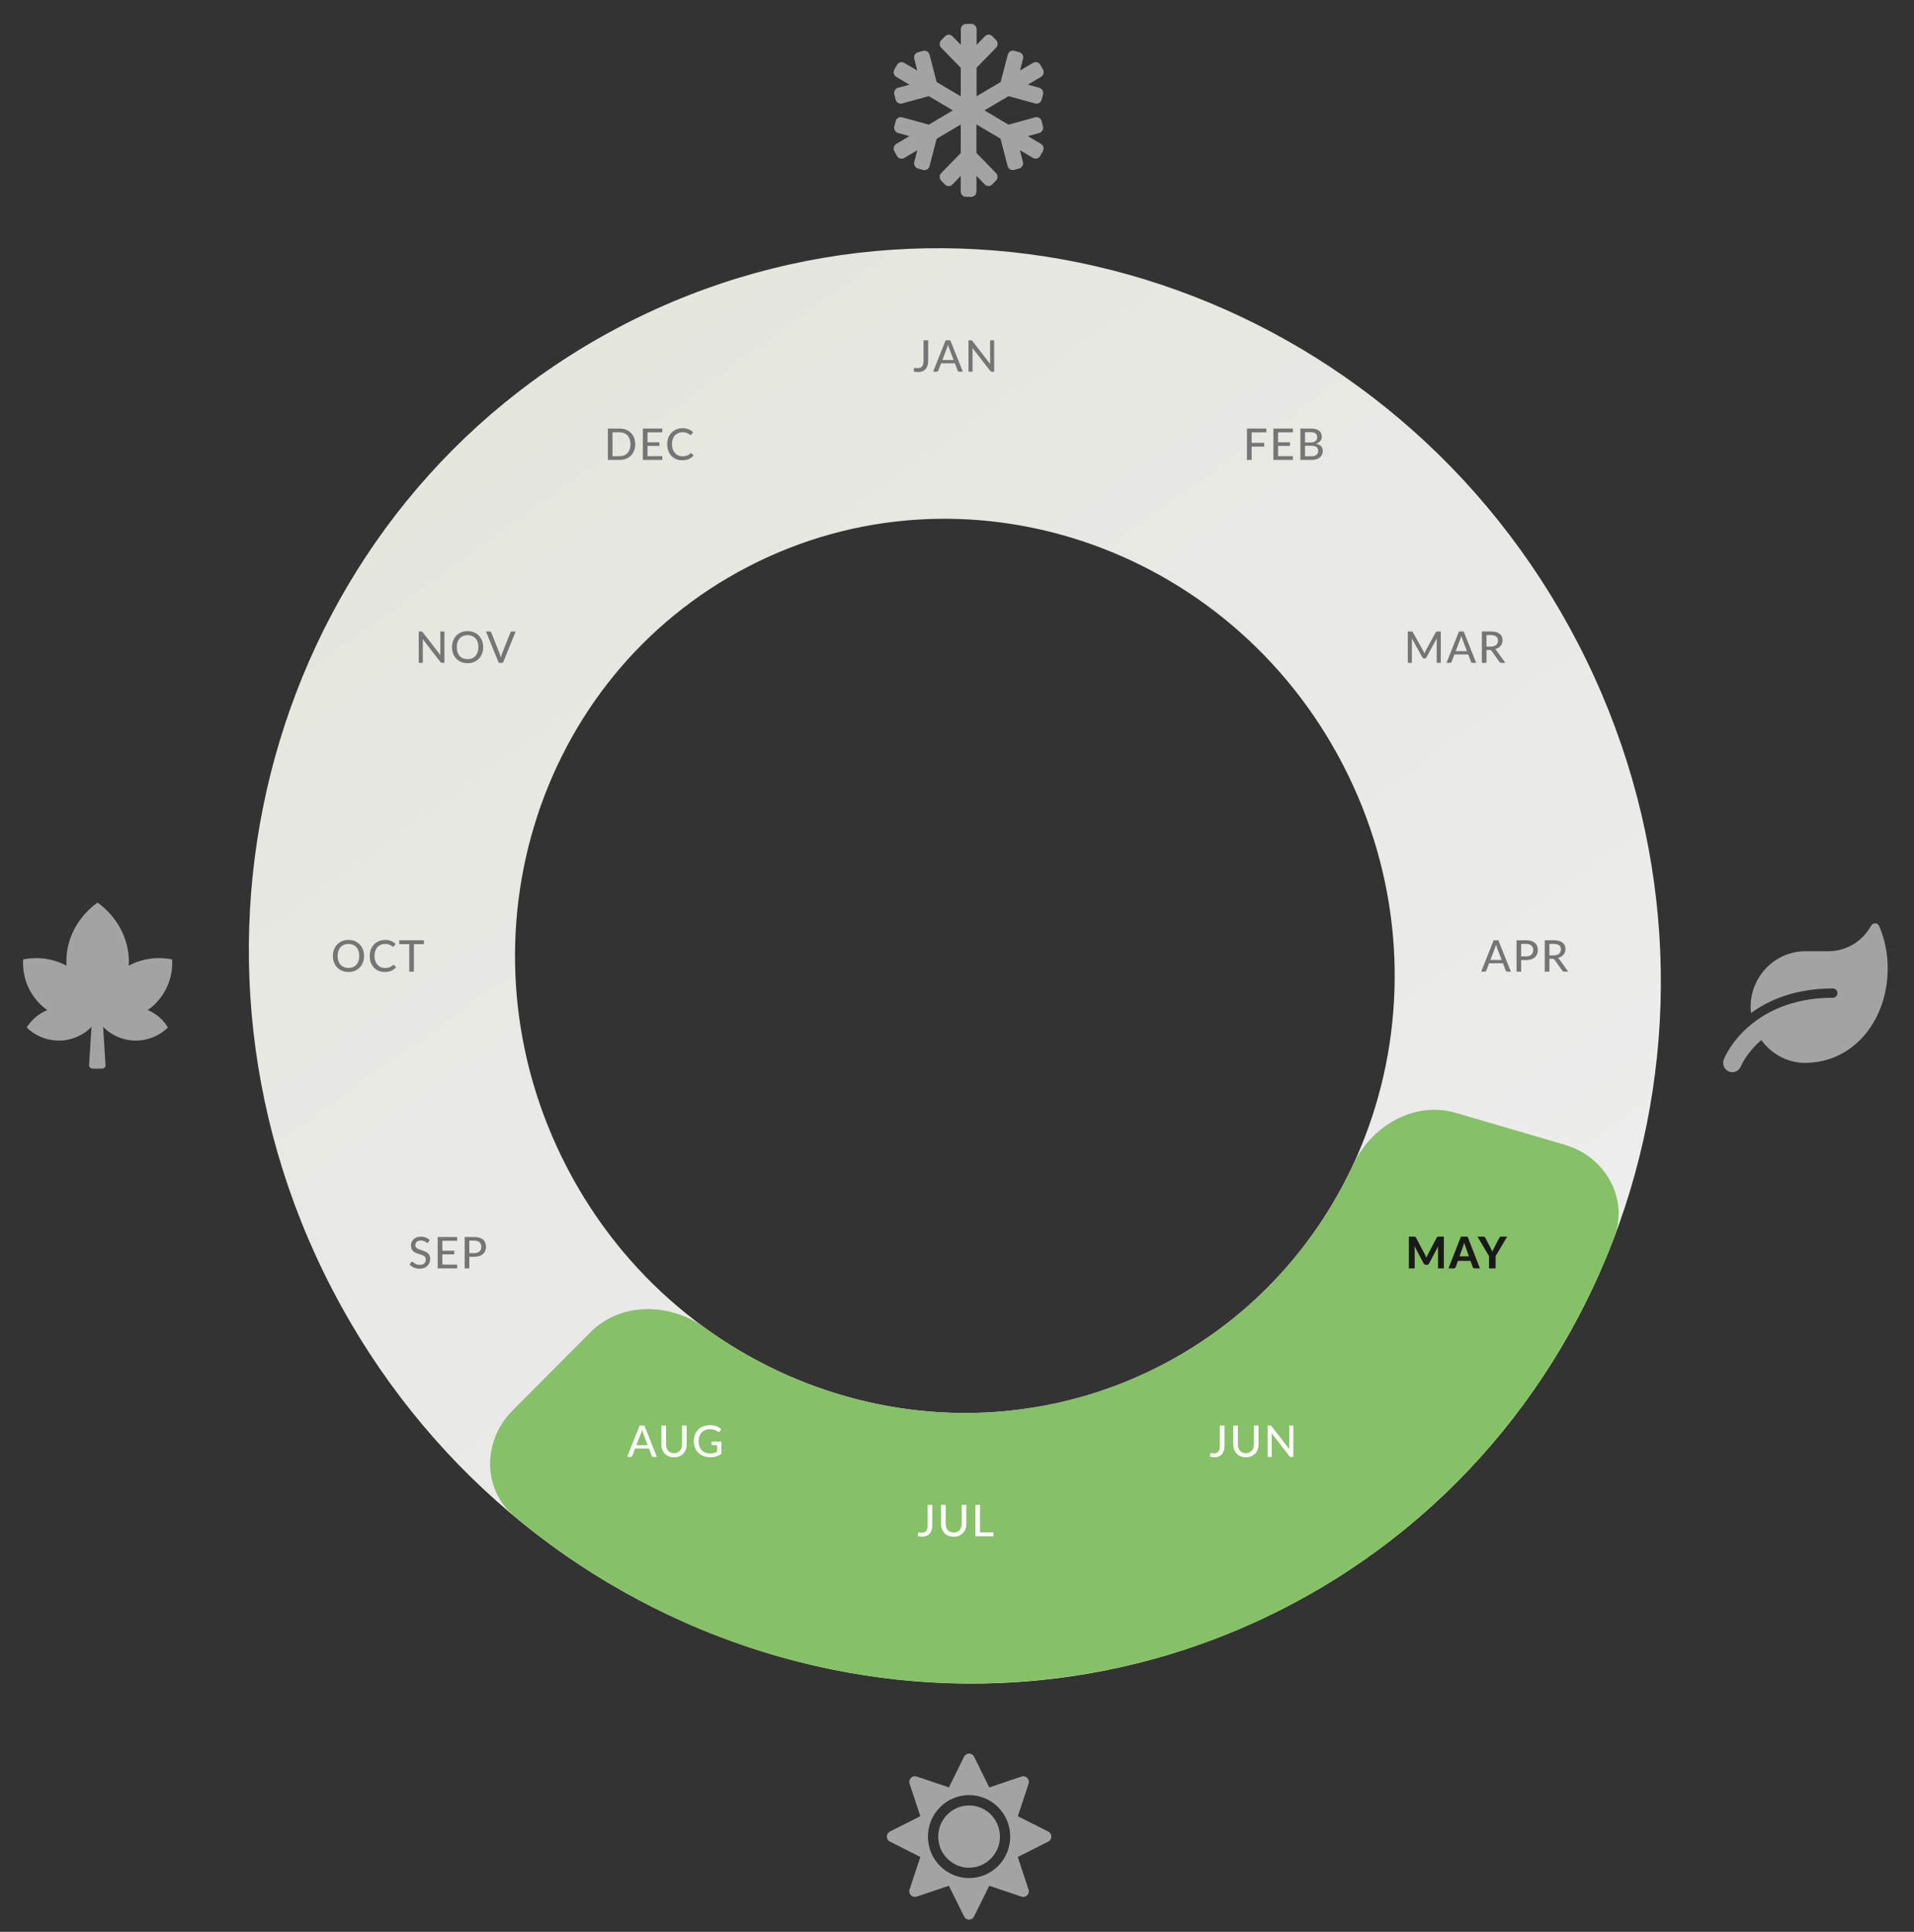 <svg width="438" height="442" viewBox="0 0 438 442" fill="none" xmlns="http://www.w3.org/2000/svg">
<rect x="0" y="0" width="438" height="442" fill="#333333" stroke="none"/>
<path d="M75.928 294.812C34.001 213.826 63.848 115.125 142.594 74.355C221.34 33.586 319.164 66.188 361.091 147.174C403.019 228.159 373.171 326.861 294.425 367.63C215.68 408.399 117.855 375.797 75.928 294.812ZM307.338 175.003C281.218 124.549 220.273 104.238 171.214 129.638C122.156 155.037 103.561 216.528 129.681 266.982C155.802 317.436 216.747 337.747 265.805 312.348C314.864 286.948 333.459 225.457 307.338 175.003Z" fill="url(#paint0_linear)"/>
<path d="M117.24 322.787C110.439 329.623 110.324 340.735 117.728 346.914C135.29 361.567 155.636 372.447 177.492 378.786C204.865 386.724 233.645 387.26 260.952 380.34C288.258 373.42 313.131 359.286 333.081 339.355C349.014 323.437 361.36 304.266 369.388 283.121C372.782 274.182 367.321 264.632 358.146 261.941L333.196 254.625C323.651 251.826 313.812 257.558 309.603 266.57C304.714 277.035 298.058 286.57 289.887 294.733C277.459 307.15 261.963 315.955 244.951 320.266C227.939 324.577 210.009 324.243 192.956 319.298C181.61 316.008 170.917 310.753 161.337 303.81C153.35 298.023 142.083 297.815 135.127 304.807L117.24 322.787Z" fill="#86C067"/>
<path d="M212.406 82.544C212.406 82.944 212.356 83.304 212.256 83.624C212.156 83.944 212.01 84.216 211.816 84.439C211.626 84.659 211.388 84.829 211.101 84.949C210.818 85.066 210.491 85.124 210.121 85.124C209.788 85.124 209.445 85.078 209.091 84.984L209.151 84.354C209.158 84.294 209.18 84.246 209.216 84.209C209.256 84.169 209.315 84.149 209.391 84.149C209.448 84.149 209.525 84.164 209.621 84.194C209.721 84.221 209.851 84.234 210.011 84.234C210.225 84.234 210.413 84.203 210.576 84.139C210.743 84.076 210.883 83.978 210.996 83.844C211.11 83.707 211.195 83.534 211.251 83.324C211.311 83.114 211.341 82.862 211.341 82.569V77.864H212.406V82.544Z" fill="#757575"/>
<path d="M218.227 82.369L217.162 79.584C217.085 79.394 217.008 79.154 216.932 78.864C216.895 79.007 216.857 79.141 216.817 79.264C216.78 79.388 216.743 79.498 216.707 79.594L215.647 82.369H218.227ZM220.332 85.044H219.512C219.418 85.044 219.342 85.021 219.282 84.974C219.222 84.927 219.178 84.868 219.152 84.794L218.517 83.129H215.352L214.717 84.794C214.693 84.858 214.65 84.916 214.587 84.969C214.523 85.019 214.447 85.044 214.357 85.044H213.537L216.397 77.864H217.472L220.332 85.044Z" fill="#757575"/>
<path d="M227.508 77.864V85.044H226.968C226.885 85.044 226.815 85.029 226.758 84.999C226.705 84.969 226.65 84.921 226.593 84.854L222.538 79.609C222.545 79.699 222.55 79.787 222.553 79.874C222.56 79.961 222.563 80.043 222.563 80.119V85.044H221.628V77.864H222.178C222.271 77.864 222.341 77.876 222.388 77.899C222.435 77.919 222.486 77.968 222.543 78.044L226.608 83.294C226.598 83.198 226.59 83.104 226.583 83.014C226.58 82.921 226.578 82.834 226.578 82.754V77.864H227.508Z" fill="#757575"/>
<path d="M343.641 219.633L342.576 216.848C342.5 216.658 342.423 216.418 342.346 216.128C342.31 216.271 342.271 216.404 342.231 216.528C342.195 216.651 342.158 216.761 342.121 216.858L341.061 219.633H343.641ZM345.746 222.308H344.926C344.833 222.308 344.756 222.284 344.696 222.238C344.636 222.191 344.593 222.131 344.566 222.058L343.931 220.393H340.766L340.131 222.058C340.108 222.121 340.065 222.179 340.001 222.233C339.938 222.283 339.861 222.308 339.771 222.308H338.951L341.811 215.128H342.886L345.746 222.308Z" fill="#757575"/>
<path d="M349.218 218.823C349.488 218.823 349.724 218.788 349.928 218.718C350.134 218.648 350.306 218.549 350.443 218.423C350.583 218.293 350.688 218.139 350.758 217.963C350.828 217.783 350.863 217.584 350.863 217.368C350.863 216.931 350.726 216.588 350.453 216.338C350.183 216.088 349.771 215.963 349.218 215.963H348.108V218.823H349.218ZM349.218 215.128C349.678 215.128 350.078 215.181 350.418 215.288C350.758 215.394 351.039 215.546 351.263 215.743C351.486 215.936 351.651 216.171 351.758 216.448C351.868 216.724 351.923 217.031 351.923 217.368C351.923 217.704 351.864 218.014 351.748 218.298C351.631 218.578 351.459 218.819 351.233 219.023C351.006 219.226 350.723 219.384 350.383 219.498C350.046 219.608 349.658 219.663 349.218 219.663H348.108V222.308H347.043V215.128H349.218Z" fill="#757575"/>
<path d="M355.533 218.588C355.806 218.588 356.046 218.554 356.253 218.488C356.463 218.421 356.638 218.328 356.778 218.208C356.918 218.084 357.023 217.939 357.093 217.773C357.163 217.603 357.198 217.416 357.198 217.213C357.198 216.799 357.061 216.488 356.788 216.278C356.518 216.068 356.111 215.963 355.568 215.963H354.563V218.588H355.533ZM358.883 222.308H357.933C357.743 222.308 357.604 222.233 357.518 222.083L355.743 219.593C355.686 219.509 355.624 219.451 355.558 219.418C355.491 219.381 355.391 219.363 355.258 219.363H354.563V222.308H353.498V215.128H355.568C356.031 215.128 356.429 215.176 356.763 215.273C357.099 215.366 357.376 215.501 357.593 215.678C357.813 215.851 357.974 216.061 358.078 216.308C358.184 216.554 358.238 216.831 358.238 217.138C358.238 217.388 358.199 217.623 358.123 217.843C358.046 218.063 357.933 218.261 357.783 218.438C357.636 218.611 357.456 218.761 357.243 218.888C357.029 219.014 356.788 219.111 356.518 219.178C356.651 219.258 356.766 219.369 356.863 219.513L358.883 222.308Z" fill="#757575"/>
<path d="M330.41 282.942V290.197H329.085V285.742C329.085 285.649 329.087 285.549 329.09 285.442C329.097 285.335 329.107 285.227 329.12 285.117L327.045 289.052C326.932 289.269 326.757 289.377 326.52 289.377H326.31C326.193 289.377 326.09 289.35 326 289.297C325.91 289.24 325.838 289.159 325.785 289.052L323.7 285.102C323.71 285.219 323.718 285.332 323.725 285.442C323.732 285.549 323.735 285.649 323.735 285.742V290.197H322.41V282.942H323.55C323.613 282.942 323.67 282.944 323.72 282.947C323.77 282.95 323.813 282.96 323.85 282.977C323.89 282.99 323.925 283.014 323.955 283.047C323.988 283.077 324.02 283.12 324.05 283.177L326.08 287.047C326.143 287.164 326.202 287.284 326.255 287.407C326.312 287.53 326.365 287.657 326.415 287.787C326.465 287.654 326.517 287.524 326.57 287.397C326.627 287.27 326.687 287.149 326.75 287.032L328.765 283.177C328.795 283.12 328.827 283.077 328.86 283.047C328.893 283.014 328.928 282.99 328.965 282.977C329.005 282.96 329.048 282.95 329.095 282.947C329.145 282.944 329.203 282.942 329.27 282.942H330.41Z" fill="#191919"/>
<path d="M336.152 287.442L335.367 285.222C335.32 285.105 335.27 284.969 335.217 284.812C335.167 284.655 335.118 284.485 335.072 284.302C335.025 284.489 334.975 284.662 334.922 284.822C334.872 284.979 334.823 285.115 334.777 285.232L333.997 287.442H336.152ZM338.672 290.197H337.507C337.377 290.197 337.27 290.167 337.187 290.107C337.107 290.044 337.047 289.964 337.007 289.867L336.517 288.482H333.627L333.137 289.867C333.103 289.95 333.045 290.027 332.962 290.097C332.878 290.164 332.773 290.197 332.647 290.197H331.472L334.307 282.942H335.842L338.672 290.197Z" fill="#191919"/>
<path d="M342.252 287.407V290.197H340.752V287.407L338.117 282.942H339.437C339.567 282.942 339.67 282.974 339.747 283.037C339.827 283.097 339.89 283.175 339.937 283.272L341.127 285.557C341.207 285.71 341.278 285.854 341.342 285.987C341.408 286.12 341.467 286.254 341.517 286.387C341.563 286.254 341.617 286.12 341.677 285.987C341.74 285.85 341.81 285.707 341.887 285.557L343.067 283.272C343.107 283.192 343.167 283.117 343.247 283.047C343.327 282.977 343.43 282.942 343.557 282.942H344.887L342.252 287.407Z" fill="#191919"/>
<path d="M280.207 330.827C280.207 331.227 280.157 331.587 280.057 331.907C279.957 332.227 279.81 332.499 279.617 332.722C279.427 332.942 279.188 333.112 278.902 333.232C278.618 333.349 278.292 333.407 277.922 333.407C277.588 333.407 277.245 333.361 276.892 333.267L276.952 332.637C276.958 332.577 276.98 332.529 277.017 332.492C277.057 332.452 277.115 332.432 277.192 332.432C277.248 332.432 277.325 332.447 277.422 332.477C277.522 332.504 277.652 332.517 277.812 332.517C278.025 332.517 278.213 332.486 278.377 332.422C278.543 332.359 278.683 332.261 278.797 332.127C278.91 331.991 278.995 331.817 279.052 331.607C279.112 331.397 279.142 331.146 279.142 330.852V326.147H280.207V330.827Z" fill="white"/>
<path d="M285.11 332.472C285.396 332.472 285.653 332.424 285.88 332.327C286.106 332.231 286.298 332.096 286.455 331.922C286.611 331.746 286.731 331.537 286.815 331.297C286.898 331.054 286.94 330.786 286.94 330.492V326.147H288V330.492C288 330.912 287.933 331.301 287.8 331.657C287.666 332.014 287.475 332.322 287.225 332.582C286.975 332.842 286.671 333.046 286.315 333.192C285.958 333.339 285.556 333.412 285.11 333.412C284.663 333.412 284.261 333.339 283.905 333.192C283.548 333.046 283.245 332.842 282.995 332.582C282.745 332.322 282.553 332.014 282.42 331.657C282.286 331.301 282.22 330.912 282.22 330.492V326.147H283.285V330.487C283.285 330.781 283.325 331.049 283.405 331.292C283.488 331.536 283.608 331.746 283.765 331.922C283.921 332.096 284.113 332.231 284.34 332.327C284.566 332.424 284.823 332.472 285.11 332.472Z" fill="white"/>
<path d="M295.963 326.147V333.327H295.423C295.339 333.327 295.269 333.312 295.213 333.282C295.159 333.252 295.104 333.204 295.048 333.137L290.993 327.892C290.999 327.982 291.004 328.071 291.008 328.157C291.014 328.244 291.018 328.326 291.018 328.402V333.327H290.083V326.147H290.633C290.726 326.147 290.796 326.159 290.843 326.182C290.889 326.202 290.941 326.251 290.998 326.327L295.063 331.577C295.053 331.481 295.044 331.387 295.038 331.297C295.034 331.204 295.033 331.117 295.033 331.037V326.147H295.963Z" fill="white"/>
<path d="M213.334 348.995C213.334 349.395 213.284 349.755 213.184 350.075C213.084 350.395 212.937 350.666 212.744 350.89C212.554 351.11 212.316 351.28 212.029 351.4C211.746 351.516 211.419 351.575 211.049 351.575C210.716 351.575 210.372 351.528 210.019 351.435L210.079 350.805C210.086 350.745 210.107 350.696 210.144 350.66C210.184 350.62 210.242 350.6 210.319 350.6C210.376 350.6 210.452 350.615 210.549 350.645C210.649 350.671 210.779 350.685 210.939 350.685C211.152 350.685 211.341 350.653 211.504 350.59C211.671 350.526 211.811 350.428 211.924 350.295C212.037 350.158 212.122 349.985 212.179 349.775C212.239 349.565 212.269 349.313 212.269 349.02V344.315H213.334V348.995Z" fill="white"/>
<path d="M218.237 350.64C218.524 350.64 218.78 350.591 219.007 350.495C219.234 350.398 219.425 350.263 219.582 350.09C219.739 349.913 219.859 349.705 219.942 349.465C220.025 349.221 220.067 348.953 220.067 348.66V344.315H221.127V348.66C221.127 349.08 221.06 349.468 220.927 349.825C220.794 350.181 220.602 350.49 220.352 350.75C220.102 351.01 219.799 351.213 219.442 351.36C219.085 351.506 218.684 351.58 218.237 351.58C217.79 351.58 217.389 351.506 217.032 351.36C216.675 351.213 216.372 351.01 216.122 350.75C215.872 350.49 215.68 350.181 215.547 349.825C215.414 349.468 215.347 349.08 215.347 348.66V344.315H216.412V348.655C216.412 348.948 216.452 349.216 216.532 349.46C216.615 349.703 216.735 349.913 216.892 350.09C217.049 350.263 217.24 350.398 217.467 350.495C217.694 350.591 217.95 350.64 218.237 350.64Z" fill="white"/>
<path d="M227.32 350.6V351.495H223.21V344.315H224.275V350.6H227.32Z" fill="white"/>
<path d="M148.209 330.652L147.144 327.867C147.067 327.677 146.99 327.437 146.914 327.147C146.877 327.291 146.839 327.424 146.799 327.547C146.762 327.671 146.725 327.781 146.689 327.877L145.629 330.652H148.209ZM150.314 333.327H149.494C149.4 333.327 149.324 333.304 149.264 333.257C149.204 333.211 149.16 333.151 149.134 333.077L148.499 331.412H145.334L144.699 333.077C144.675 333.141 144.632 333.199 144.569 333.252C144.505 333.302 144.429 333.327 144.339 333.327H143.519L146.379 326.147H147.454L150.314 333.327Z" fill="white"/>
<path d="M154.244 332.472C154.531 332.472 154.788 332.424 155.014 332.327C155.241 332.231 155.433 332.096 155.589 331.922C155.746 331.746 155.866 331.537 155.949 331.297C156.033 331.054 156.074 330.786 156.074 330.492V326.147H157.134V330.492C157.134 330.912 157.068 331.301 156.934 331.657C156.801 332.014 156.609 332.322 156.359 332.582C156.109 332.842 155.806 333.046 155.449 333.192C155.093 333.339 154.691 333.412 154.244 333.412C153.798 333.412 153.396 333.339 153.039 333.192C152.683 333.046 152.379 332.842 152.129 332.582C151.879 332.322 151.688 332.014 151.554 331.657C151.421 331.301 151.354 330.912 151.354 330.492V326.147H152.419V330.487C152.419 330.781 152.459 331.049 152.539 331.292C152.623 331.536 152.743 331.746 152.899 331.922C153.056 332.096 153.248 332.231 153.474 332.327C153.701 332.424 153.958 332.472 154.244 332.472Z" fill="white"/>
<path d="M165.077 329.832V332.632C164.714 332.892 164.327 333.087 163.917 333.217C163.507 333.344 163.061 333.407 162.577 333.407C161.997 333.407 161.472 333.317 161.002 333.137C160.536 332.957 160.137 332.706 159.807 332.382C159.477 332.059 159.222 331.672 159.042 331.222C158.866 330.772 158.777 330.277 158.777 329.737C158.777 329.194 158.862 328.697 159.032 328.247C159.206 327.794 159.452 327.407 159.772 327.087C160.092 326.764 160.479 326.514 160.932 326.337C161.389 326.157 161.901 326.067 162.467 326.067C162.754 326.067 163.019 326.089 163.262 326.132C163.509 326.176 163.737 326.237 163.947 326.317C164.157 326.397 164.351 326.494 164.527 326.607C164.707 326.717 164.874 326.842 165.027 326.982L164.722 327.462C164.676 327.539 164.614 327.587 164.537 327.607C164.461 327.627 164.377 327.609 164.287 327.552C164.201 327.502 164.104 327.444 163.997 327.377C163.894 327.311 163.769 327.249 163.622 327.192C163.479 327.136 163.311 327.087 163.117 327.047C162.924 327.007 162.696 326.987 162.432 326.987C162.039 326.987 161.684 327.052 161.367 327.182C161.051 327.309 160.781 327.492 160.557 327.732C160.334 327.972 160.162 328.262 160.042 328.602C159.922 328.939 159.862 329.317 159.862 329.737C159.862 330.177 159.926 330.572 160.052 330.922C160.179 331.269 160.357 331.564 160.587 331.807C160.821 332.047 161.102 332.231 161.432 332.357C161.766 332.484 162.137 332.547 162.547 332.547C162.707 332.547 162.856 332.539 162.992 332.522C163.132 332.502 163.266 332.476 163.392 332.442C163.519 332.409 163.641 332.367 163.757 332.317C163.877 332.267 163.996 332.212 164.112 332.152V330.647H163.052C162.986 330.647 162.931 330.627 162.887 330.587C162.847 330.547 162.827 330.497 162.827 330.437V329.832H165.077Z" fill="white"/>
<path d="M98.037 284.187C98.004 284.244 97.969 284.285 97.932 284.312C97.896 284.339 97.849 284.352 97.792 284.352C97.732 284.352 97.664 284.325 97.587 284.272C97.511 284.215 97.414 284.154 97.297 284.087C97.184 284.017 97.047 283.955 96.887 283.902C96.727 283.845 96.536 283.817 96.312 283.817C96.102 283.817 95.917 283.845 95.757 283.902C95.601 283.955 95.469 284.03 95.362 284.127C95.256 284.22 95.174 284.332 95.117 284.462C95.064 284.589 95.037 284.727 95.037 284.877C95.037 285.07 95.086 285.23 95.182 285.357C95.282 285.484 95.412 285.592 95.572 285.682C95.732 285.772 95.914 285.85 96.117 285.917C96.321 285.984 96.529 286.054 96.742 286.127C96.956 286.197 97.164 286.279 97.367 286.372C97.571 286.465 97.752 286.584 97.912 286.727C98.072 286.867 98.201 287.04 98.297 287.247C98.397 287.45 98.447 287.7 98.447 287.997C98.447 288.314 98.392 288.61 98.282 288.887C98.176 289.164 98.019 289.405 97.812 289.612C97.606 289.819 97.351 289.982 97.047 290.102C96.747 290.219 96.406 290.277 96.022 290.277C95.792 290.277 95.569 290.254 95.352 290.207C95.136 290.164 94.931 290.102 94.737 290.022C94.544 289.939 94.362 289.84 94.192 289.727C94.026 289.61 93.876 289.48 93.742 289.337L94.047 288.827C94.077 288.787 94.112 288.754 94.152 288.727C94.196 288.7 94.244 288.687 94.297 288.687C94.367 288.687 94.447 288.724 94.537 288.797C94.631 288.87 94.744 288.952 94.877 289.042C95.014 289.129 95.176 289.209 95.362 289.282C95.552 289.355 95.782 289.392 96.052 289.392C96.272 289.392 96.469 289.364 96.642 289.307C96.816 289.247 96.961 289.164 97.077 289.057C97.197 288.947 97.289 288.815 97.352 288.662C97.416 288.509 97.447 288.339 97.447 288.152C97.447 287.942 97.399 287.77 97.302 287.637C97.206 287.504 97.077 287.392 96.917 287.302C96.757 287.212 96.576 287.135 96.372 287.072C96.169 287.009 95.961 286.944 95.747 286.877C95.534 286.807 95.326 286.727 95.122 286.637C94.919 286.547 94.737 286.43 94.577 286.287C94.417 286.14 94.289 285.959 94.192 285.742C94.096 285.522 94.047 285.252 94.047 284.932C94.047 284.675 94.097 284.427 94.197 284.187C94.297 283.947 94.442 283.735 94.632 283.552C94.826 283.365 95.062 283.217 95.342 283.107C95.622 282.994 95.942 282.937 96.302 282.937C96.706 282.937 97.076 283.002 97.412 283.132C97.752 283.259 98.047 283.442 98.297 283.682L98.037 284.187Z" fill="#757575"/>
<path d="M104.617 289.332L104.612 290.197H100.162V283.017H104.612V283.882H101.232V286.157H103.952V286.992H101.232V289.332H104.617Z" fill="#757575"/>
<path d="M108.508 286.712C108.778 286.712 109.015 286.677 109.218 286.607C109.425 286.537 109.597 286.439 109.733 286.312C109.873 286.182 109.978 286.029 110.048 285.852C110.118 285.672 110.153 285.474 110.153 285.257C110.153 284.82 110.017 284.477 109.743 284.227C109.473 283.977 109.062 283.852 108.508 283.852H107.398V286.712H108.508ZM108.508 283.017C108.968 283.017 109.368 283.07 109.708 283.177C110.048 283.284 110.33 283.435 110.553 283.632C110.777 283.825 110.942 284.06 111.048 284.337C111.158 284.614 111.213 284.92 111.213 285.257C111.213 285.594 111.155 285.904 111.038 286.187C110.922 286.467 110.75 286.709 110.523 286.912C110.297 287.115 110.013 287.274 109.673 287.387C109.337 287.497 108.948 287.552 108.508 287.552H107.398V290.197H106.333V283.017H108.508Z" fill="#757575"/>
<path d="M83.308 218.718C83.308 219.254 83.221 219.748 83.048 220.198C82.878 220.644 82.636 221.031 82.323 221.358C82.009 221.681 81.634 221.933 81.198 222.113C80.761 222.293 80.276 222.383 79.743 222.383C79.213 222.383 78.728 222.293 78.288 222.113C77.851 221.933 77.476 221.681 77.163 221.358C76.853 221.031 76.611 220.644 76.438 220.198C76.264 219.748 76.178 219.254 76.178 218.718C76.178 218.184 76.264 217.693 76.438 217.243C76.611 216.793 76.853 216.406 77.163 216.083C77.476 215.756 77.851 215.503 78.288 215.323C78.728 215.139 79.213 215.048 79.743 215.048C80.276 215.048 80.761 215.139 81.198 215.323C81.634 215.503 82.009 215.756 82.323 216.083C82.636 216.406 82.878 216.793 83.048 217.243C83.221 217.693 83.308 218.184 83.308 218.718ZM82.218 218.718C82.218 218.291 82.159 217.908 82.043 217.568C81.926 217.228 81.759 216.939 81.543 216.703C81.329 216.466 81.069 216.284 80.763 216.158C80.459 216.031 80.119 215.968 79.743 215.968C79.366 215.968 79.024 216.031 78.718 216.158C78.414 216.284 78.154 216.466 77.938 216.703C77.721 216.939 77.554 217.228 77.438 217.568C77.321 217.908 77.263 218.291 77.263 218.718C77.263 219.148 77.321 219.533 77.438 219.873C77.554 220.209 77.721 220.496 77.938 220.733C78.154 220.969 78.414 221.151 78.718 221.278C79.024 221.401 79.366 221.463 79.743 221.463C80.119 221.463 80.459 221.401 80.763 221.278C81.069 221.151 81.329 220.969 81.543 220.733C81.759 220.496 81.926 220.209 82.043 219.873C82.159 219.533 82.218 219.148 82.218 218.718Z" fill="#757575"/>
<path d="M90.06 220.768C90.12 220.768 90.172 220.791 90.215 220.838L90.635 221.298C90.342 221.644 89.983 221.913 89.56 222.103C89.14 222.293 88.633 222.388 88.04 222.388C87.52 222.388 87.048 222.298 86.625 222.118C86.205 221.938 85.845 221.686 85.545 221.363C85.248 221.039 85.018 220.653 84.855 220.203C84.692 219.753 84.61 219.258 84.61 218.718C84.61 218.178 84.695 217.683 84.865 217.233C85.038 216.783 85.28 216.396 85.59 216.073C85.9 215.749 86.27 215.498 86.7 215.318C87.133 215.138 87.612 215.048 88.135 215.048C88.645 215.048 89.098 215.131 89.495 215.298C89.892 215.464 90.237 215.686 90.53 215.963L90.18 216.458C90.157 216.494 90.127 216.524 90.09 216.548C90.057 216.571 90.012 216.583 89.955 216.583C89.892 216.583 89.817 216.551 89.73 216.488C89.647 216.424 89.535 216.354 89.395 216.278C89.258 216.198 89.088 216.126 88.885 216.063C88.682 215.999 88.428 215.968 88.125 215.968C87.768 215.968 87.442 216.031 87.145 216.158C86.848 216.281 86.592 216.461 86.375 216.698C86.162 216.931 85.995 217.219 85.875 217.563C85.758 217.903 85.7 218.288 85.7 218.718C85.7 219.154 85.762 219.543 85.885 219.883C86.008 220.223 86.178 220.511 86.395 220.748C86.612 220.984 86.867 221.164 87.16 221.288C87.453 221.411 87.77 221.473 88.11 221.473C88.317 221.473 88.502 221.461 88.665 221.438C88.832 221.411 88.983 221.373 89.12 221.323C89.26 221.273 89.392 221.209 89.515 221.133C89.638 221.053 89.76 220.958 89.88 220.848C89.907 220.824 89.935 220.806 89.965 220.793C89.995 220.776 90.027 220.768 90.06 220.768Z" fill="#757575"/>
<path d="M97 216.018H94.72V222.308H93.66V216.018H91.37V215.128H97V216.018Z" fill="#757575"/>
<path d="M329.711 144.477V151.657H328.781V146.547C328.781 146.471 328.783 146.389 328.786 146.302C328.793 146.216 328.799 146.127 328.806 146.037L326.416 150.422C326.333 150.586 326.204 150.667 326.031 150.667H325.881C325.708 150.667 325.581 150.586 325.501 150.422L323.066 146.022C323.086 146.209 323.096 146.384 323.096 146.547V151.657H322.161V144.477H322.951C323.044 144.477 323.116 144.487 323.166 144.507C323.219 144.524 323.269 144.574 323.316 144.657L325.716 148.957C325.763 149.044 325.806 149.136 325.846 149.232C325.886 149.329 325.924 149.426 325.961 149.522C326.031 149.326 326.113 149.136 326.206 148.952L328.561 144.657C328.604 144.574 328.651 144.524 328.701 144.507C328.754 144.487 328.828 144.477 328.921 144.477H329.711Z" fill="#757575"/>
<path d="M335.702 148.982L334.637 146.197C334.561 146.007 334.484 145.767 334.407 145.477C334.371 145.621 334.332 145.754 334.292 145.877C334.256 146.001 334.219 146.111 334.182 146.207L333.122 148.982H335.702ZM337.807 151.657H336.987C336.894 151.657 336.817 151.634 336.757 151.587C336.697 151.541 336.654 151.481 336.627 151.407L335.992 149.742H332.827L332.192 151.407C332.169 151.471 332.126 151.529 332.062 151.582C331.999 151.632 331.922 151.657 331.832 151.657H331.012L333.872 144.477H334.947L337.807 151.657Z" fill="#757575"/>
<path d="M341.139 147.937C341.412 147.937 341.652 147.904 341.859 147.837C342.069 147.771 342.244 147.677 342.384 147.557C342.524 147.434 342.629 147.289 342.699 147.122C342.769 146.952 342.804 146.766 342.804 146.562C342.804 146.149 342.667 145.837 342.394 145.627C342.124 145.417 341.717 145.312 341.174 145.312H340.169V147.937H341.139ZM344.489 151.657H343.539C343.349 151.657 343.21 151.582 343.124 151.432L341.349 148.942C341.292 148.859 341.23 148.801 341.164 148.767C341.097 148.731 340.997 148.712 340.864 148.712H340.169V151.657H339.104V144.477H341.174C341.637 144.477 342.035 144.526 342.369 144.622C342.705 144.716 342.982 144.851 343.199 145.027C343.419 145.201 343.58 145.411 343.684 145.657C343.79 145.904 343.844 146.181 343.844 146.487C343.844 146.737 343.805 146.972 343.729 147.192C343.652 147.412 343.539 147.611 343.389 147.787C343.242 147.961 343.062 148.111 342.849 148.237C342.635 148.364 342.394 148.461 342.124 148.527C342.257 148.607 342.372 148.719 342.469 148.862L344.489 151.657Z" fill="#757575"/>
<path d="M101.7 144.477V151.657H101.16C101.077 151.657 101.007 151.642 100.95 151.612C100.897 151.582 100.842 151.534 100.785 151.467L96.73 146.222C96.737 146.312 96.742 146.401 96.745 146.487C96.752 146.574 96.755 146.656 96.755 146.732V151.657H95.82V144.477H96.37C96.464 144.477 96.534 144.489 96.58 144.512C96.627 144.532 96.679 144.581 96.735 144.657L100.8 149.907C100.79 149.811 100.782 149.717 100.775 149.627C100.772 149.534 100.77 149.447 100.77 149.367V144.477H101.7Z" fill="#757575"/>
<path d="M110.567 148.067C110.567 148.604 110.48 149.097 110.307 149.547C110.137 149.994 109.895 150.381 109.582 150.707C109.268 151.031 108.893 151.282 108.457 151.462C108.02 151.642 107.535 151.732 107.002 151.732C106.472 151.732 105.987 151.642 105.547 151.462C105.11 151.282 104.735 151.031 104.422 150.707C104.112 150.381 103.87 149.994 103.697 149.547C103.523 149.097 103.437 148.604 103.437 148.067C103.437 147.534 103.523 147.042 103.697 146.592C103.87 146.142 104.112 145.756 104.422 145.432C104.735 145.106 105.11 144.852 105.547 144.672C105.987 144.489 106.472 144.397 107.002 144.397C107.535 144.397 108.02 144.489 108.457 144.672C108.893 144.852 109.268 145.106 109.582 145.432C109.895 145.756 110.137 146.142 110.307 146.592C110.48 147.042 110.567 147.534 110.567 148.067ZM109.477 148.067C109.477 147.641 109.418 147.257 109.302 146.917C109.185 146.577 109.018 146.289 108.802 146.052C108.588 145.816 108.328 145.634 108.022 145.507C107.718 145.381 107.378 145.317 107.002 145.317C106.625 145.317 106.283 145.381 105.977 145.507C105.673 145.634 105.413 145.816 105.197 146.052C104.98 146.289 104.813 146.577 104.697 146.917C104.58 147.257 104.522 147.641 104.522 148.067C104.522 148.497 104.58 148.882 104.697 149.222C104.813 149.559 104.98 149.846 105.197 150.082C105.413 150.319 105.673 150.501 105.977 150.627C106.283 150.751 106.625 150.812 107.002 150.812C107.378 150.812 107.718 150.751 108.022 150.627C108.328 150.501 108.588 150.319 108.802 150.082C109.018 149.846 109.185 149.559 109.302 149.222C109.418 148.882 109.477 148.497 109.477 148.067Z" fill="#757575"/>
<path d="M118.009 144.477L115.089 151.657H114.134L111.214 144.477H112.064C112.157 144.477 112.232 144.501 112.289 144.547C112.349 144.594 112.394 144.654 112.424 144.727L114.364 149.607C114.411 149.727 114.456 149.859 114.499 150.002C114.546 150.146 114.587 150.296 114.624 150.452C114.657 150.296 114.694 150.146 114.734 150.002C114.774 149.859 114.817 149.727 114.864 149.607L116.799 144.727C116.822 144.661 116.864 144.602 116.924 144.552C116.987 144.502 117.064 144.477 117.154 144.477H118.009Z" fill="#757575"/>
<path d="M286.424 98.915V101.32H289.304V102.185H286.424V105.23H285.354V98.05H289.804V98.915H286.424Z" fill="#757575"/>
<path d="M295.863 104.365L295.858 105.23H291.408V98.05H295.858V98.915H292.478V101.19H295.198V102.025H292.478V104.365H295.863Z" fill="#757575"/>
<path d="M300.144 104.385C300.414 104.385 300.644 104.353 300.834 104.29C301.028 104.226 301.184 104.14 301.304 104.03C301.428 103.92 301.518 103.79 301.574 103.64C301.631 103.486 301.659 103.32 301.659 103.14C301.659 102.783 301.536 102.503 301.289 102.3C301.043 102.093 300.661 101.99 300.144 101.99H298.644V104.385H300.144ZM298.644 98.885V101.235H299.869C300.393 101.235 300.781 101.13 301.034 100.92C301.291 100.706 301.419 100.42 301.419 100.06C301.419 99.65 301.298 99.351 301.054 99.165C300.811 98.978 300.433 98.885 299.919 98.885H298.644ZM299.919 98.05C300.369 98.05 300.754 98.093 301.074 98.18C301.398 98.266 301.663 98.391 301.869 98.555C302.076 98.718 302.228 98.916 302.324 99.15C302.424 99.38 302.474 99.641 302.474 99.935C302.474 100.108 302.448 100.275 302.394 100.435C302.341 100.595 302.259 100.745 302.149 100.885C302.039 101.021 301.901 101.145 301.734 101.255C301.568 101.365 301.371 101.456 301.144 101.53C302.188 101.736 302.709 102.281 302.709 103.165C302.709 103.471 302.653 103.751 302.539 104.005C302.426 104.255 302.261 104.471 302.044 104.655C301.828 104.838 301.561 104.98 301.244 105.08C300.928 105.18 300.568 105.23 300.164 105.23H297.579V98.05H299.919Z" fill="#757575"/>
<path d="M145.365 101.64C145.365 102.176 145.278 102.665 145.105 103.105C144.935 103.545 144.693 103.923 144.38 104.24C144.067 104.553 143.692 104.796 143.255 104.97C142.818 105.143 142.333 105.23 141.8 105.23H139.1V98.05H141.8C142.333 98.05 142.818 98.136 143.255 98.31C143.692 98.483 144.067 98.728 144.38 99.045C144.693 99.358 144.935 99.736 145.105 100.18C145.278 100.62 145.365 101.106 145.365 101.64ZM144.275 101.64C144.275 101.213 144.217 100.831 144.1 100.495C143.983 100.155 143.817 99.868 143.6 99.635C143.387 99.398 143.127 99.218 142.82 99.095C142.517 98.971 142.177 98.91 141.8 98.91H140.17V104.37H141.8C142.177 104.37 142.517 104.308 142.82 104.185C143.127 104.061 143.387 103.883 143.6 103.65C143.817 103.413 143.983 103.126 144.1 102.79C144.217 102.453 144.275 102.07 144.275 101.64Z" fill="#757575"/>
<path d="M151.563 104.365L151.558 105.23H147.108V98.05H151.558V98.915H148.178V101.19H150.898V102.025H148.178V104.365H151.563Z" fill="#757575"/>
<path d="M158.138 103.69C158.198 103.69 158.249 103.713 158.293 103.76L158.713 104.22C158.419 104.566 158.061 104.835 157.638 105.025C157.218 105.215 156.711 105.31 156.118 105.31C155.598 105.31 155.126 105.22 154.703 105.04C154.283 104.86 153.923 104.608 153.623 104.285C153.326 103.961 153.096 103.575 152.933 103.125C152.769 102.675 152.688 102.18 152.688 101.64C152.688 101.1 152.773 100.605 152.943 100.155C153.116 99.705 153.358 99.318 153.668 98.995C153.978 98.671 154.348 98.42 154.778 98.24C155.211 98.06 155.689 97.97 156.213 97.97C156.723 97.97 157.176 98.053 157.573 98.22C157.969 98.386 158.314 98.608 158.608 98.885L158.258 99.38C158.234 99.416 158.204 99.446 158.168 99.47C158.134 99.493 158.089 99.505 158.033 99.505C157.969 99.505 157.894 99.473 157.808 99.41C157.724 99.346 157.613 99.276 157.473 99.2C157.336 99.12 157.166 99.048 156.963 98.985C156.759 98.921 156.506 98.89 156.203 98.89C155.846 98.89 155.519 98.953 155.223 99.08C154.926 99.203 154.669 99.383 154.453 99.62C154.239 99.853 154.073 100.141 153.953 100.485C153.836 100.825 153.778 101.21 153.778 101.64C153.778 102.076 153.839 102.465 153.963 102.805C154.086 103.145 154.256 103.433 154.473 103.67C154.689 103.906 154.944 104.086 155.238 104.21C155.531 104.333 155.848 104.395 156.188 104.395C156.394 104.395 156.579 104.383 156.743 104.36C156.909 104.333 157.061 104.295 157.198 104.245C157.338 104.195 157.469 104.131 157.593 104.055C157.716 103.975 157.838 103.88 157.958 103.77C157.984 103.746 158.013 103.728 158.043 103.715C158.073 103.698 158.104 103.69 158.138 103.69Z" fill="#757575"/>
<path d="M221.765 413.076C217.875 413.076 214.705 416.274 214.705 420.199C214.705 424.124 217.875 427.322 221.765 427.322C225.655 427.322 228.825 424.124 228.825 420.199C228.825 416.274 225.655 413.076 221.765 413.076ZM239.885 419.049L232.921 415.539L235.385 408.089C235.715 407.08 234.767 406.123 233.774 406.464L226.391 408.95L222.905 401.916C222.434 400.966 221.096 400.966 220.625 401.916L217.147 408.943L209.756 406.457C208.756 406.123 207.807 407.08 208.146 408.082L210.609 415.532L203.645 419.049C202.704 419.524 202.704 420.874 203.645 421.349L210.609 424.859L208.146 432.316C207.815 433.325 208.763 434.282 209.756 433.941L217.14 431.455L220.618 438.482C221.089 439.432 222.427 439.432 222.898 438.482L226.376 431.455L233.759 433.941C234.759 434.275 235.708 433.318 235.37 432.316L232.906 424.866L239.87 421.357C240.826 420.874 240.826 419.524 239.885 419.049ZM228.42 426.914C224.751 430.617 218.779 430.617 215.11 426.914C211.44 423.212 211.44 417.186 215.11 413.484C218.779 409.781 224.751 409.781 228.42 413.484C232.09 417.186 232.09 423.212 228.42 426.914Z" fill="#A3A3A3"/>
<path d="M33.782 231.075C34.036 230.921 34.291 230.715 34.546 230.561C38.01 227.682 39.641 223.569 39.386 219.508C36.023 218.84 32.508 219.302 29.451 220.947C29.451 220.639 29.502 220.279 29.502 219.971C29.451 214.47 26.598 209.586 22.319 206.502C18.039 209.586 15.186 214.47 15.186 219.971C15.186 220.331 15.237 220.639 15.237 220.947C12.18 219.302 8.614 218.84 5.302 219.508C5.047 223.569 6.627 227.682 10.091 230.561C10.346 230.766 10.601 230.921 10.855 231.075C8.868 231.897 7.187 233.337 6.117 235.085C8.257 237.192 11.365 238.375 14.677 238.015C17.173 237.706 19.364 236.575 20.943 234.93L20.383 243.67C20.383 243.875 20.433 244.081 20.586 244.235C20.739 244.389 20.943 244.492 21.198 244.492H23.337C23.541 244.492 23.796 244.389 23.949 244.235C24.102 244.081 24.204 243.875 24.153 243.67L23.592 234.93C25.172 236.575 27.362 237.706 29.859 238.015C33.17 238.375 36.278 237.192 38.418 235.085C37.399 233.337 35.769 231.897 33.782 231.075Z" fill="#A3A3A3"/>
<path d="M238.219 32.923L235.216 31.145L237.828 30.426C238.472 30.248 238.855 29.568 238.678 28.911L238.364 27.713C238.196 27.056 237.529 26.662 236.886 26.84L230.781 28.517L225.281 25.256L230.789 21.994L236.894 23.671C237.537 23.849 238.196 23.455 238.372 22.798L238.686 21.6C238.855 20.943 238.479 20.263 237.836 20.085L235.224 19.366L238.226 17.588C238.801 17.248 239 16.491 238.671 15.896L238.066 14.821C237.736 14.226 236.993 14.025 236.419 14.365L233.416 16.143L234.113 13.461C234.282 12.804 233.906 12.124 233.263 11.946L232.098 11.629C231.455 11.452 230.796 11.846 230.62 12.503L228.989 18.763L223.481 22.025V15.494L227.947 10.911C228.414 10.431 228.414 9.643 227.947 9.164L227.097 8.29C226.629 7.811 225.863 7.811 225.396 8.29L223.489 10.254V6.706C223.489 6.026 222.952 5.469 222.286 5.469H221.083C220.417 5.469 219.881 6.026 219.881 6.706V10.269L217.973 8.306C217.506 7.827 216.74 7.827 216.273 8.306L215.392 9.179C214.925 9.658 214.925 10.447 215.392 10.926L219.858 15.509V22.04L214.35 18.779L212.719 12.518C212.55 11.861 211.884 11.467 211.24 11.645L210.076 11.962C209.433 12.139 209.05 12.82 209.226 13.477L209.923 16.159L206.92 14.381C206.346 14.041 205.61 14.242 205.273 14.837L204.668 15.911C204.339 16.506 204.53 17.256 205.112 17.604L208.115 19.381L205.503 20.085C204.86 20.263 204.477 20.943 204.653 21.6L204.967 22.798C205.135 23.455 205.802 23.849 206.445 23.671L212.55 21.994L218.058 25.256L212.55 28.517L206.445 26.84C205.802 26.662 205.143 27.056 204.967 27.713L204.653 28.911C204.484 29.568 204.86 30.248 205.503 30.426L208.115 31.145L205.112 32.923C204.538 33.263 204.339 34.02 204.668 34.615L205.273 35.69C205.603 36.285 206.346 36.486 206.92 36.146L209.923 34.368L209.226 37.05C209.057 37.707 209.433 38.387 210.076 38.565L211.24 38.882C211.884 39.06 212.543 38.665 212.719 38.008L214.35 31.748L219.858 28.486V35.017L215.392 39.601C214.925 40.08 214.925 40.868 215.392 41.347L216.242 42.221C216.71 42.7 217.476 42.7 217.943 42.221L219.85 40.258V43.805C219.85 44.485 220.386 45.042 221.053 45.042H222.255C222.922 45.042 223.458 44.485 223.458 43.805V40.242L225.365 42.205C225.833 42.684 226.599 42.684 227.066 42.205L227.916 41.332C228.383 40.853 228.383 40.064 227.916 39.585L223.45 35.002V28.471L228.958 31.733L230.589 37.993C230.758 38.65 231.424 39.044 232.068 38.866L233.232 38.55C233.876 38.372 234.259 37.691 234.082 37.035L233.385 34.353L236.388 36.13C236.963 36.47 237.698 36.269 238.035 35.674L238.64 34.6C238.992 34.02 238.801 33.263 238.219 32.923Z" fill="#A3A3A3"/>
<path d="M430.034 211.896C429.668 211.065 428.622 211.031 428.184 211.816C426.157 215.402 422.529 217.638 418.385 217.638H413.155C406.226 217.638 400.604 223.359 400.604 230.411C400.604 230.877 400.656 231.323 400.702 231.775C404.873 228.735 410.893 226.153 419.431 226.153C420.006 226.153 420.477 226.632 420.477 227.218C420.477 227.803 420.006 228.282 419.431 228.282C402.996 228.282 396.028 238.535 394.485 242.387C394.054 243.471 394.564 244.709 395.629 245.154C396.701 245.607 397.917 245.081 398.362 244.003C398.46 243.764 399.728 240.817 403.062 237.976C405.18 240.896 409.207 243.684 414.495 243.112C424.758 242.353 431.982 232.986 431.982 221.516C431.982 218.177 431.276 214.717 430.034 211.896Z" fill="#A3A3A3"/>
<defs>
<linearGradient id="paint0_linear" x1="114.39" y1="96.926" x2="303.317" y2="360.418" gradientUnits="userSpaceOnUse">
<stop stop-color="#E5E6DE"/>
<stop offset="0.894" stop-color="#ECEDEC"/>
</linearGradient>
</defs>
</svg>
